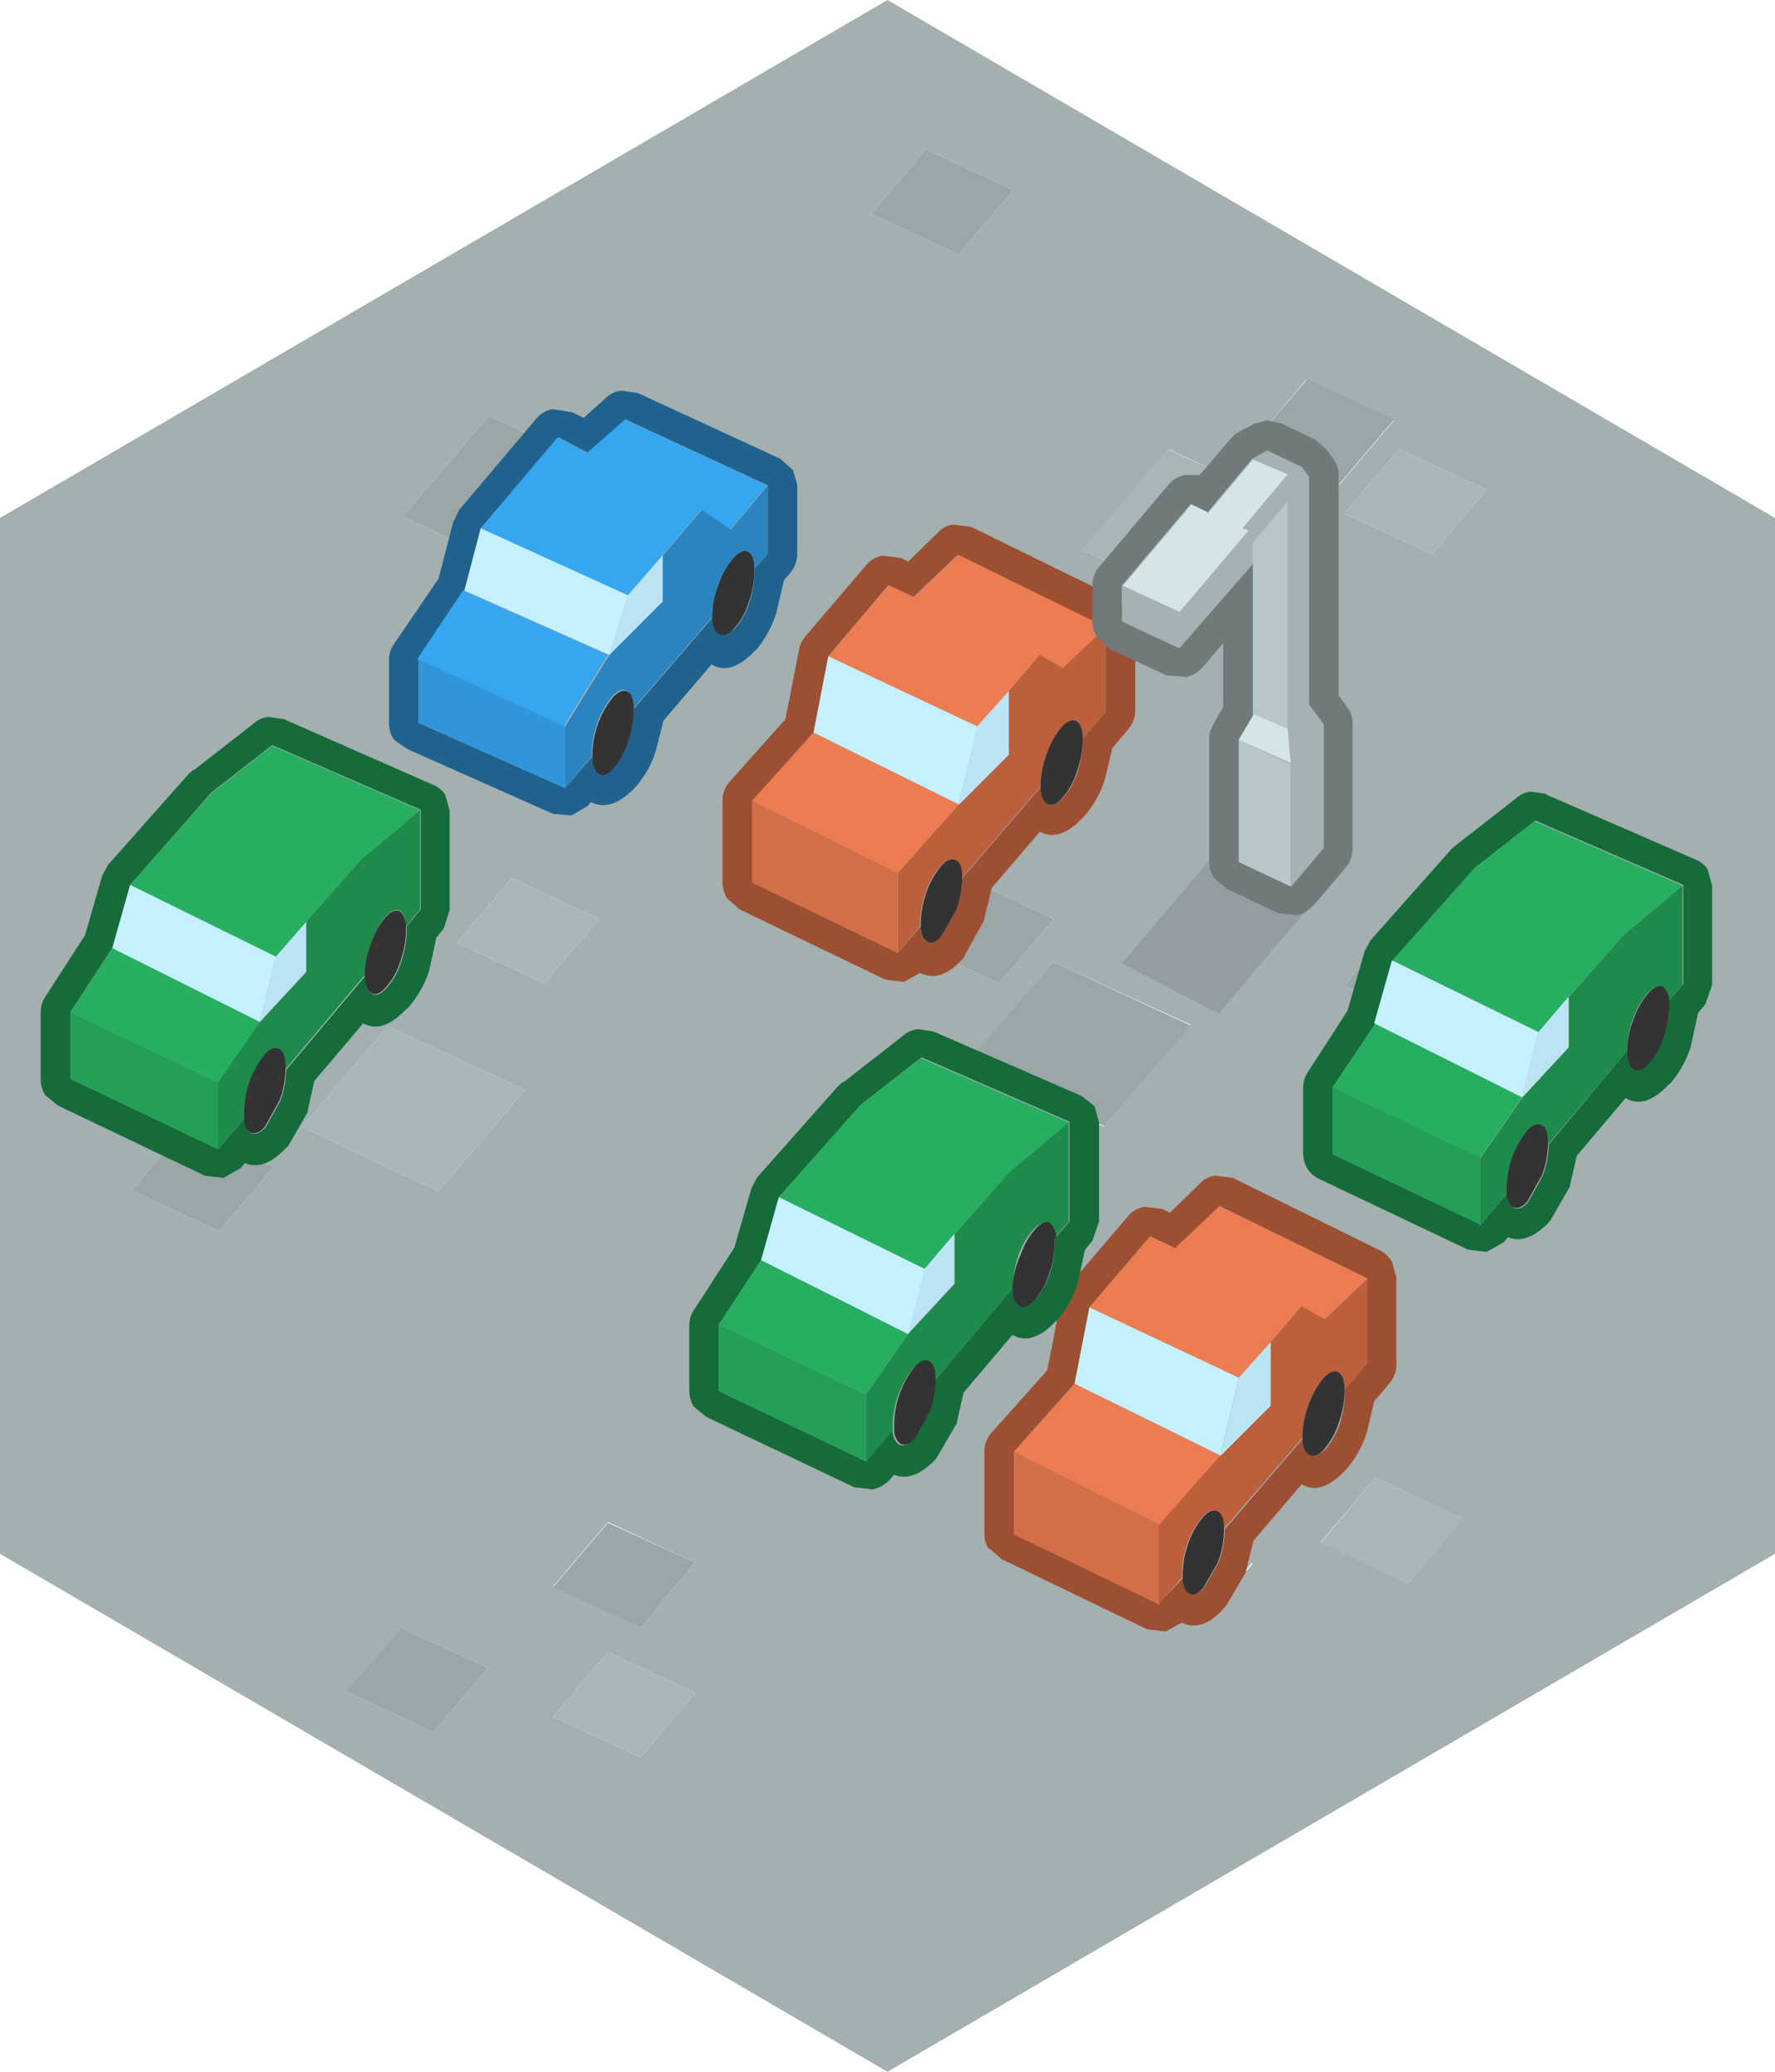 <svg xmlns="http://www.w3.org/2000/svg" viewBox="0 0 120 140"><defs><style>.cls-1{fill:#a4afaf;}.cls-2{fill:#9ba6a6;}.cls-3{fill:#a9b6b6;}.cls-4{fill:#20628e;}.cls-5{fill:#37a6f0;}.cls-6{fill:#2b84bf;}.cls-7{fill:#333;}.cls-8{fill:#bbe4f3;}.cls-9{fill:#c4f0ff;}.cls-10{fill:#3196d9;}.cls-11{fill:#9c4f32;}.cls-12{fill:#ec7c51;}.cls-13{fill:#bb5f3c;}.cls-14{fill:#d26f49;}.cls-15{fill:#166b3a;}.cls-16{fill:#1e8a4b;}.cls-17{fill:#27ae60;}.cls-18{fill:#239f57;}.cls-19{fill:#727979;}.cls-20{fill:#a6b1b1;}.cls-21{fill:#b9c6c6;}.cls-22{fill:#d5e5e5;}.cls-23{fill-opacity:0.1;}</style></defs><title>Asset 95</title><g id="Layer_2" data-name="Layer 2"><g id="Layer_1-2" data-name="Layer 1"><path class="cls-1" d="M18.5,78.85,12.6,76.1,8.9,80.45l5.9,2.75,3.7-4.35m18-39.6,5.85-6.85-9.3-4.3-5.8,6.8,9.25,4.35m22.4-24.8,5.9,2.75,3.7-4.35L62.6,10.1l-3.7,4.35M26.2,69.35l-5.8,6.8,9.25,4.35,5.85-6.85-9.3-4.3m1.05-4.7L18,60.35l-5.8,6.8L21.4,71.5l5.85-6.85M47,105.6l-5.9-2.75-3.7,4.35L43.3,110,47,105.6M61.65,63.7l5.9,2.75,3.7-4.35-5.9-2.75-3.7,4.35m-30.75,0,5.9,2.75,3.7-4.35-5.9-2.75L30.9,63.7M0,35,60,0l60,35v70L60,140,0,105V35m88.35-9.4L84.65,30l5.9,2.75,3.7-4.35-5.9-2.75M96.8,37.45l3.7-4.35-5.9-2.75L90.9,34.7l5.9,2.75m-23.65-.3L82.4,41.5l5.85-6.85L79,30.35l-5.8,6.8M100.5,65l-5.9-2.75L90.9,66.6l5.9,2.75L100.5,65m2.65,1.6,5.9,2.75,3.7-4.35-5.9-2.75-3.7,4.35M77.4,97.15l9.25,4.35,5.85-6.85-9.3-4.3-5.8,6.8M74.65,76.1l5.85-6.85L71.2,65l-5.8,6.8,9.25,4.35M37.4,116l5.9,2.75,3.7-4.35-5.9-2.75L37.4,116M98.9,102.6c-2-.9-3.93-1.82-5.9-2.75l-3.7,4.35L95.2,107l3.7-4.35m-14.25,3-5.9-2.75-3.7,4.35L81,110l3.7-4.35M23.4,114.3l5.9,2.75L33,112.7,27.1,110l-3.7,4.35"/><path class="cls-2" d="M23.4,114.3,27.1,110,33,112.7l-3.7,4.35-5.9-2.75M58.9,14.45l3.7-4.35,5.9,2.75L64.8,17.2l-5.9-2.75M36.5,39.25,27.25,34.9l5.8-6.8,9.3,4.3L36.5,39.25m-18,39.6L14.8,83.2,8.9,80.45l3.7-4.35,5.9,2.75M61.65,63.7l3.7-4.35,5.9,2.75-3.7,4.35-5.9-2.75M47,105.6,43.3,110l-5.9-2.75,3.7-4.35L47,105.6m41.35-80,5.9,2.75-3.7,4.35L84.65,30l3.7-4.35M100.5,65l-3.7,4.35L90.9,66.6l3.7-4.35L100.5,65M74.65,76.1,65.4,71.75,71.2,65l9.3,4.3L74.65,76.1M77.4,97.15l5.8-6.8,9.3,4.3-5.85,6.85L77.4,97.15"/><path class="cls-3" d="M27.25,64.65,21.4,71.5l-9.25-4.35,5.8-6.8,9.3,4.3m-1.05,4.7,9.3,4.3L29.65,80.5,20.4,76.15l5.8-6.8m4.7-5.65,3.7-4.35,5.9,2.75-3.7,4.35L30.9,63.7M73.15,37.15l5.8-6.8,9.3,4.3L82.4,41.5l-9.25-4.35m23.65.3L90.9,34.7l3.7-4.35,5.9,2.75-3.7,4.35m6.35,29.15,3.7-4.35,5.9,2.75-3.7,4.35-5.9-2.75m-18.5,39L81,110l-5.9-2.75,3.7-4.35,5.9,2.75m14.25-3L95.2,107l-5.9-2.75L93,99.85c2,.93,3.93,1.85,5.9,2.75M37.4,116l3.7-4.35,5.9,2.75-3.7,4.35L37.4,116"/><path class="cls-4" d="M38.2,53.25l1.85-2.15a1.5,1.5,0,0,0,.4,1.15c.3.17.63,0,1-.35a5.09,5.09,0,0,0,1-1.8,6.48,6.48,0,0,0,.4-2.15V47.9l5.35-6.2c0,.6.18,1,.45,1.15s.58,0,1-.35a4.58,4.58,0,0,0,1-1.75A6.48,6.48,0,0,0,51,38.6v-.15l.9-1V32.8l-9.6-4.45L39.75,30.6l-2-1.05L32.5,35.7l-1.1,4.2-3.1,4.65v4.3l9.9,4.4m1.25-25L41,26.85a1.72,1.72,0,0,1,1-.45l1.1.15L52.75,31l.85.75.3,1v4.65a2.07,2.07,0,0,1-.5,1.35l-.4.45-.5,2.15A7.28,7.28,0,0,1,51.05,44l.05-.1q-1.65,1.8-3,1l-3.25,3.8-.5,2a6.8,6.8,0,0,1-1.4,2.5q-1.61,1.7-3,1l-.2.25-1.1.65-1.25-.1-9.9-4.4L26.65,50a1.89,1.89,0,0,1-.35-1.1v-4.3a1.89,1.89,0,0,1,.35-1.1l3-4.4,1-3.85.4-.8,5.2-6.15a1.87,1.87,0,0,1,1.1-.65l1.3.2.85.4"/><path class="cls-5" d="M32.5,35.7l5.2-6.15,2,1.05,2.55-2.25,9.6,4.45-2.5,3-1.95-1.35-2.65,3.1-2.35,2.7-10-4.55m-4.2,8.85,3.1-4.65,9.8,4.35-3,4.85-9.9-4.55"/><path class="cls-6" d="M44.8,37.55l2.65-3.1L49.4,35.8l2.5-3v4.65l-.9,1c0-.6-.13-1-.4-1.15s-.6,0-1,.4a5,5,0,0,0-1,1.75,5.92,5.92,0,0,0-.45,2.15v.1l-5.35,6.2c0-.63-.13-1-.4-1.2s-.6-.05-1,.35a6.3,6.3,0,0,0-1.4,3.9v.15L38.2,53.25V49.1l3-4.85,3.6-3.6v-3.1"/><path class="cls-7" d="M51,38.45v.15a6.48,6.48,0,0,1-.4,2.15,4.58,4.58,0,0,1-1,1.75c-.37.4-.68.52-1,.35s-.42-.55-.45-1.15v-.1a5.92,5.92,0,0,1,.45-2.15,5,5,0,0,1,1-1.75c.4-.43.73-.57,1-.4s.4.55.4,1.15M42.85,47.9V48a6.48,6.48,0,0,1-.4,2.15,5.09,5.09,0,0,1-1,1.8c-.37.4-.7.52-1,.35a1.5,1.5,0,0,1-.4-1.15V51a6.3,6.3,0,0,1,1.4-3.9c.4-.4.73-.52,1-.35s.4.57.4,1.2"/><path class="cls-8" d="M42.45,40.25l2.35-2.7v3.1l-3.6,3.6,1.25-4"/><path class="cls-9" d="M42.45,40.25l-1.25,4L31.4,39.9l1.1-4.2,10,4.55"/><path class="cls-10" d="M38.2,53.25l-9.9-4.4v-4.3l9.9,4.55v4.15"/><path class="cls-11" d="M49.35,52.8l3.75-4.2L54,44a2,2,0,0,1,.45-1l4.1-4.8a1.87,1.87,0,0,1,1.1-.65l1.25.15.5.25,2.05-2a1.63,1.63,0,0,1,1-.5l1.2.15,10,4.9.8.75.3,1v5.7a2,2,0,0,1-.45,1.3l-1.1,1.3-.5,2.1a6.8,6.8,0,0,1-1.4,2.5q-1.65,1.8-3,1.05l-3.25,3.8-.5,2.05v.1L65.2,64.6l0,.05c-1,1.2-2,1.57-3,1.1l-1.1.6-1.25-.15L50,61.45l-.85-.75a2,2,0,0,1-.3-1.05V54.1a1.89,1.89,0,0,1,.5-1.3m25.4-10.4-10-4.9-3,2.85-1.7-.8L56,44.35,55,49.5l-4.1,4.6v5.55L60.7,64.4l1.55-1.8c0,.57.17.92.4,1s.63.08,1-.35l1-1.75a6.48,6.48,0,0,0,.4-2.15v0l5.35-6.2c0,.6.18,1,.45,1.15s.58.05,1-.35a5.09,5.09,0,0,0,1-1.8A6.48,6.48,0,0,0,73.2,50v-.1l1.55-1.8V42.4"/><path class="cls-12" d="M74.75,42.4l-2.9,2.75-1.55-.9L68.2,46.7l-2.15,2.4L56,44.35l4.1-4.8,1.7.8,3-2.85,10,4.9M50.85,54.1,55,49.5l9.85,4.85L60.7,59,50.85,54.1"/><path class="cls-9" d="M55,49.5l1-5.15,10.1,4.75L64.8,54.35,55,49.5"/><path class="cls-13" d="M74.75,42.4v5.7L73.2,49.9c0-.6-.13-1-.4-1.15s-.6,0-1,.35a5.73,5.73,0,0,0-1,1.75,6.3,6.3,0,0,0-.45,2.2v.1l-5.35,6.2c0-.63-.13-1-.4-1.2s-.63,0-1,.35a5.53,5.53,0,0,0-1,1.75,6.48,6.48,0,0,0-.4,2.15v.2L60.7,64.4V59l4.1-4.6L68.2,51V46.7l2.1-2.45,1.55.9,2.9-2.75"/><path class="cls-8" d="M66.05,49.1l2.15-2.4V51l-3.4,3.4,1.25-5.25"/><path class="cls-7" d="M73.2,49.9V50a6.48,6.48,0,0,1-.4,2.15,5.09,5.09,0,0,1-1,1.8c-.37.4-.68.52-1,.35s-.42-.55-.45-1.15v-.1a6.3,6.3,0,0,1,.45-2.2,5.73,5.73,0,0,1,1-1.75c.4-.4.73-.52,1-.35s.4.55.4,1.15m-8.15,9.45v0a6.48,6.48,0,0,1-.4,2.15l-1,1.75c-.37.43-.7.55-1,.35s-.37-.48-.4-1v-.2a6.48,6.48,0,0,1,.4-2.15,5.53,5.53,0,0,1,1-1.75c.37-.4.7-.52,1-.35s.4.57.4,1.2"/><path class="cls-14" d="M60.7,64.4l-9.85-4.75V54.1L60.7,59V64.4"/><path class="cls-15" d="M104.55,53.7l10,4.35a1.82,1.82,0,0,1,.9.7l.3,1.1v6.7l-.45,1.3-.5.6-.5,2.3a7.28,7.28,0,0,1-1.45,2.55l.05-.1q-1.65,1.8-3,1l-3.3,3.9-.45,1.95v.1l-1.35,2.35,0,0c-1,1.1-2,1.47-2.85,1.1l-.3.35-1.15.65-1.25-.15-10-4.75a2,2,0,0,1-.85-.7,2.09,2.09,0,0,1-.3-1.1V73.5a1.89,1.89,0,0,1,.35-1.1l2.65-4.1,1.15-4,.4-.75,5.5-6.2.3-.25,4.1-3.2a1.63,1.63,0,0,1,1-.4l1,.15m8.25,14,1-1.15v-6.7l-10-4.35-4.1,3.2-5.5,6.2L93,69.15,90.1,73.5V78l10,4.75,1.8-2.1a1.21,1.21,0,0,0,.4.95c.3.17.63.05,1-.35l1-1.8a6.39,6.39,0,0,0,.4-2.1L110,71q0,.94.45,1.2c.27.17.58,0,1-.35a4.58,4.58,0,0,0,1-1.75,6.48,6.48,0,0,0,.4-2.15V67.7"/><path class="cls-16" d="M112.8,67.7a1.36,1.36,0,0,0-.4-1c-.27-.17-.6,0-1,.4a5,5,0,0,0-1,1.75A5.92,5.92,0,0,0,110,71v0l-5.35,6.35v0c0-.67-.13-1.08-.4-1.25s-.63,0-1,.35a6.45,6.45,0,0,0-1,1.75,6.62,6.62,0,0,0-.4,2.2v.3l-1.8,2.1v-4.5l2.85-4.1,3.15-3.4V67.4l3.7-4.2,4-3.35v6.7l-1,1.15"/><path class="cls-17" d="M113.75,59.85l-4,3.35-3.7,4.2-2,2.35L94.15,64.9l5.5-6.2,4.1-3.2,10,4.35M102.9,74.15l-2.85,4.1-10-4.75L93,69.15l10,5"/><path class="cls-7" d="M110,71v0a5.92,5.92,0,0,1,.45-2.15,5,5,0,0,1,1-1.75c.4-.43.73-.57,1-.4a1.36,1.36,0,0,1,.4,1V68a6.48,6.48,0,0,1-.4,2.15,4.58,4.58,0,0,1-1,1.75c-.37.4-.68.52-1,.35S110,71.63,110,71m-8.15,9.65v-.3a6.62,6.62,0,0,1,.4-2.2,6.45,6.45,0,0,1,1-1.75c.37-.4.7-.52,1-.35s.4.58.4,1.25v0a6.39,6.39,0,0,1-.4,2.1l-1,1.8c-.37.4-.7.52-1,.35a1.21,1.21,0,0,1-.4-.95"/><path class="cls-8" d="M106.05,67.4v3.35l-3.15,3.4,1.1-4.4,2-2.35"/><path class="cls-9" d="M104,69.75l-1.1,4.4-10-5,1.2-4.25L104,69.75"/><path class="cls-18" d="M100.05,78.25v4.5L90.1,78V73.5l10,4.75"/><path class="cls-19" d="M81.75,58.15V50A1.9,1.9,0,0,1,82,49l.7-1.25v-4.3L81.3,45.1a2.11,2.11,0,0,1-1.1.65l-1.3-.1L75,43.85l-.8-.75a1.89,1.89,0,0,1-.35-1.1V39.55a1.89,1.89,0,0,1,.5-1.3L79,32.75a1.87,1.87,0,0,1,1.1-.65l1,0,2.1-2.45a1.8,1.8,0,0,1,.55-.45l1-.55.9-.25.95.2,2.3,1.1.7.6.5.65a1.83,1.83,0,0,1,.4,1.2V47l.6.8A2,2,0,0,1,91.45,49V57.3A2,2,0,0,1,91,58.6l-2.2,2.6-.65.5-.45.15-1.3-.15-3.5-1.65-.8-.7a1.89,1.89,0,0,1-.35-1.1v-.1m5.5,1.75,2.2-2.6V49l-1-1.35V32.2l-.5-.65-2.3-1.1-1,.55-3,3.6-1.15-.55-4.65,5.5V42l3.9,1.8,5-5.75v10.2l-1,1.7v8.3l3.5,1.65"/><path class="cls-20" d="M87.25,59.9V51.6l-.2-2.3V33.9L84.7,36.65v1.4l-5,5.75L75.85,42V39.55l3.9,1.8,4.65-5.5L84,35.7l3-3.65L84.7,31l1-.55,2.3,1.1.5.65V47.6l1,1.35V57.3l-2.2,2.6"/><path class="cls-21" d="M87.25,59.9l-3.5-1.65V50l3.5,1.65v8.3M84.7,48.25V36.65l2.35-2.75V49.3l-2.35-1"/><path class="cls-22" d="M84.7,48.25l2.35,1,.2,2.3L83.75,50l1-1.7m-8.85-8.7,4.65-5.5,1.15.55,3-3.6,2.35,1L84,35.7l.4.15-4.65,5.5-3.9-1.8"/><path class="cls-23" d="M88.15,61.7,82.4,68.5l-6.55-3.4,5.9-6.95v.1a1.89,1.89,0,0,0,.35,1.1l.8.7,3.5,1.65,1.3.15.45-.15"/><path class="cls-11" d="M66.85,104.7a2,2,0,0,1-.3-1V98.1a1.89,1.89,0,0,1,.5-1.3l3.75-4.2.9-4.6a2,2,0,0,1,.45-1l4.1-4.8a1.87,1.87,0,0,1,1.1-.65l1.25.15.5.25,2.05-2a1.63,1.63,0,0,1,1-.5l1.2.15,9.95,4.9a2,2,0,0,1,.8.75l.3,1.05v5.7A2,2,0,0,1,94,93.4l-1.1,1.3-.5,2.1A6.8,6.8,0,0,1,91,99.3q-1.65,1.8-3,1l-3.25,3.8-.5,2v.1l-1.35,2.3-.05.05c-1,1.2-2,1.57-2.95,1.1l-1.1.6-1.25-.15-9.85-4.75-.85-.75m1.7-6.6v5.55l9.85,4.75L80,106.6c0,.57.17.92.4,1.05s.63.08,1-.35l1-1.75a6.48,6.48,0,0,0,.4-2.15v-.05l5.35-6.2c0,.6.18,1,.45,1.15s.58,0,1-.35a5.09,5.09,0,0,0,1-1.8A6.48,6.48,0,0,0,90.9,94v-.1l1.55-1.8V86.4l-10-4.9-3,2.85-1.7-.8-4.1,4.8-1,5.15-4.1,4.6"/><path class="cls-14" d="M68.55,98.1,78.4,103v5.45l-9.85-4.75V98.1"/><path class="cls-13" d="M92.45,86.4v5.7L90.9,93.9c0-.6-.13-1-.4-1.15s-.6,0-1,.35a5.73,5.73,0,0,0-1,1.75,6.3,6.3,0,0,0-.45,2.2v.1l-5.35,6.2c0-.63-.13-1-.4-1.2s-.63-.05-1,.35a5.53,5.53,0,0,0-1,1.75,6.48,6.48,0,0,0-.4,2.15v.2l-1.55,1.8V103l4.1-4.6L85.9,95V90.7L88,88.25l1.55.9,2.9-2.75"/><path class="cls-7" d="M90.9,93.9V94a6.48,6.48,0,0,1-.4,2.15,5.09,5.09,0,0,1-1,1.8c-.37.4-.68.52-1,.35s-.42-.55-.45-1.15v-.1a6.3,6.3,0,0,1,.45-2.2,5.73,5.73,0,0,1,1-1.75c.4-.4.73-.52,1-.35s.4.55.4,1.15m-8.15,9.45v.05a6.48,6.48,0,0,1-.4,2.15l-1,1.75c-.37.43-.7.55-1,.35s-.37-.48-.4-1.05v-.2a6.48,6.48,0,0,1,.4-2.15,5.53,5.53,0,0,1,1-1.75c.37-.4.7-.52,1-.35s.4.57.4,1.2"/><path class="cls-12" d="M68.55,98.1l4.1-4.6,9.85,4.85L78.4,103,68.55,98.1m5.1-9.75,4.1-4.8,1.7.8,3-2.85,10,4.9-2.9,2.75L88,88.25,85.9,90.7l-2.15,2.4-10.1-4.75"/><path class="cls-8" d="M83.75,93.1l2.15-2.4V95l-3.4,3.4,1.25-5.25"/><path class="cls-9" d="M83.75,93.1,82.5,98.35,72.65,93.5l1-5.15,10.1,4.75"/><path class="cls-15" d="M57,73.15l4.1-3.2a1.63,1.63,0,0,1,1-.4l1,.15,10,4.35.9.7.3,1.1v6.7l-.45,1.3-.5.6-.5,2.3a7.28,7.28,0,0,1-1.45,2.55l.05-.1q-1.65,1.8-3,1l-3.3,3.9-.45,1.95v.1L63.3,98.55l0,0c-1,1.1-2,1.47-2.85,1.1l-.3.35a2.38,2.38,0,0,1-1.15.65l-1.25-.15-10-4.75-.85-.7a2.09,2.09,0,0,1-.3-1.1V89.5A1.89,1.89,0,0,1,47,88.4l2.65-4.1,1.15-4,.4-.75,5.5-6.2.3-.25m15.3,2.7-10-4.35-4.1,3.2-5.5,6.2-1.2,4.25L48.6,89.5V94l9.95,4.75,1.8-2.1a1.21,1.21,0,0,0,.4.95c.3.17.63.05,1-.35l1-1.8a6.39,6.39,0,0,0,.4-2.1L68.5,87q0,.94.45,1.2c.27.17.58,0,1-.35a4.58,4.58,0,0,0,1-1.75A6.48,6.48,0,0,0,71.3,84V83.7l1-1.15v-6.7"/><path class="cls-17" d="M72.25,75.85l-4,3.35-3.7,4.2-2,2.35L52.65,80.9l5.5-6.2,4.1-3.2,10,4.35M48.6,89.5l2.85-4.35,9.95,5-2.85,4.1L48.6,89.5"/><path class="cls-18" d="M58.55,98.75,48.6,94V89.5l9.95,4.75v4.5"/><path class="cls-16" d="M58.55,98.75v-4.5l2.85-4.1,3.15-3.4V83.4l3.7-4.2,4-3.35v6.7l-1,1.15a1.36,1.36,0,0,0-.4-1c-.27-.17-.6,0-1,.4a5,5,0,0,0-1,1.75A5.92,5.92,0,0,0,68.5,87v0l-5.35,6.35v0c0-.67-.13-1.08-.4-1.25s-.63,0-1,.35a6.45,6.45,0,0,0-1,1.75,6.62,6.62,0,0,0-.4,2.2v.3l-1.8,2.1"/><path class="cls-7" d="M71.3,83.7V84a6.48,6.48,0,0,1-.4,2.15,4.58,4.58,0,0,1-1,1.75c-.37.4-.68.52-1,.35s-.42-.57-.45-1.2v0A5.92,5.92,0,0,1,69,84.8a5,5,0,0,1,1-1.75c.4-.43.73-.57,1-.4a1.36,1.36,0,0,1,.4,1m-8.15,9.65a6.39,6.39,0,0,1-.4,2.1l-1,1.8c-.37.4-.7.52-1,.35a1.21,1.21,0,0,1-.4-.95v-.3a6.62,6.62,0,0,1,.4-2.2,6.45,6.45,0,0,1,1-1.75c.37-.4.7-.52,1-.35s.4.58.4,1.25v0"/><path class="cls-8" d="M62.5,85.75l2-2.35v3.35l-3.15,3.4,1.1-4.4"/><path class="cls-9" d="M62.5,85.75l-1.1,4.4-9.95-5,1.2-4.25,9.85,4.85"/><path class="cls-15" d="M13.1,52.05l4.1-3.2a1.63,1.63,0,0,1,.95-.4l1.05.15L29.2,53a1.82,1.82,0,0,1,.9.7l.3,1.1v6.7L30,62.75l-.5.6-.5,2.3A7.28,7.28,0,0,1,27.5,68.2l.05-.1q-1.65,1.8-3,1.05l-3.3,3.9-.45,2v.1l-1.35,2.35-.05,0c-1,1.1-1.95,1.47-2.85,1.1l-.3.35-1.15.65-1.25-.15L3.9,74.7,3.05,74a2.09,2.09,0,0,1-.3-1.1V68.4a1.89,1.89,0,0,1,.35-1.1l2.65-4.1,1.15-4,.4-.75,5.5-6.2.3-.25m15.3,2.7-10-4.35-4.1,3.2L8.8,59.8,7.6,64.05,4.75,68.4v4.5l10,4.75,1.8-2.1a1.21,1.21,0,0,0,.4,1c.3.17.63,0,1-.35l1-1.8a6.39,6.39,0,0,0,.4-2.1l5.35-6.35q0,.94.45,1.2c.27.17.58.05.95-.35a4.58,4.58,0,0,0,1-1.75,6.48,6.48,0,0,0,.4-2.15V62.6l.95-1.15v-6.7"/><path class="cls-17" d="M28.4,54.75l-4,3.35-3.7,4.2-2.05,2.35L8.8,59.8l5.5-6.2,4.1-3.2,10,4.35M4.75,68.4,7.6,64.05l10,5-2.85,4.1L4.75,68.4"/><path class="cls-16" d="M28.4,54.75v6.7l-.95,1.15a1.36,1.36,0,0,0-.4-1.05c-.27-.17-.6,0-1,.4a5,5,0,0,0-.95,1.75,5.92,5.92,0,0,0-.45,2.15v.05L19.3,72.25v0c0-.67-.13-1.08-.4-1.25s-.63,0-1,.35a6.45,6.45,0,0,0-1,1.75,6.62,6.62,0,0,0-.4,2.2v.3l-1.8,2.1v-4.5l2.85-4.1,3.15-3.4V62.3l3.7-4.2,4-3.35"/><path class="cls-7" d="M27.45,62.6v.25a6.48,6.48,0,0,1-.4,2.15,4.58,4.58,0,0,1-1,1.75c-.37.4-.68.52-.95.35s-.42-.57-.45-1.2v-.05a5.92,5.92,0,0,1,.45-2.15A5,5,0,0,1,26.05,62c.4-.43.73-.57,1-.4a1.36,1.36,0,0,1,.4,1.05M19.3,72.25a6.39,6.39,0,0,1-.4,2.1l-1,1.8c-.37.4-.7.52-1,.35a1.21,1.21,0,0,1-.4-1v-.3a6.62,6.62,0,0,1,.4-2.2,6.45,6.45,0,0,1,1-1.75c.37-.4.7-.52,1-.35s.4.58.4,1.25v0"/><path class="cls-8" d="M18.65,64.65,20.7,62.3v3.35l-3.15,3.4,1.1-4.4"/><path class="cls-18" d="M14.7,77.65,4.75,72.9V68.4l10,4.75v4.5"/><path class="cls-9" d="M7.6,64.05,8.8,59.8l9.85,4.85-1.1,4.4-10-5"/></g></g></svg>